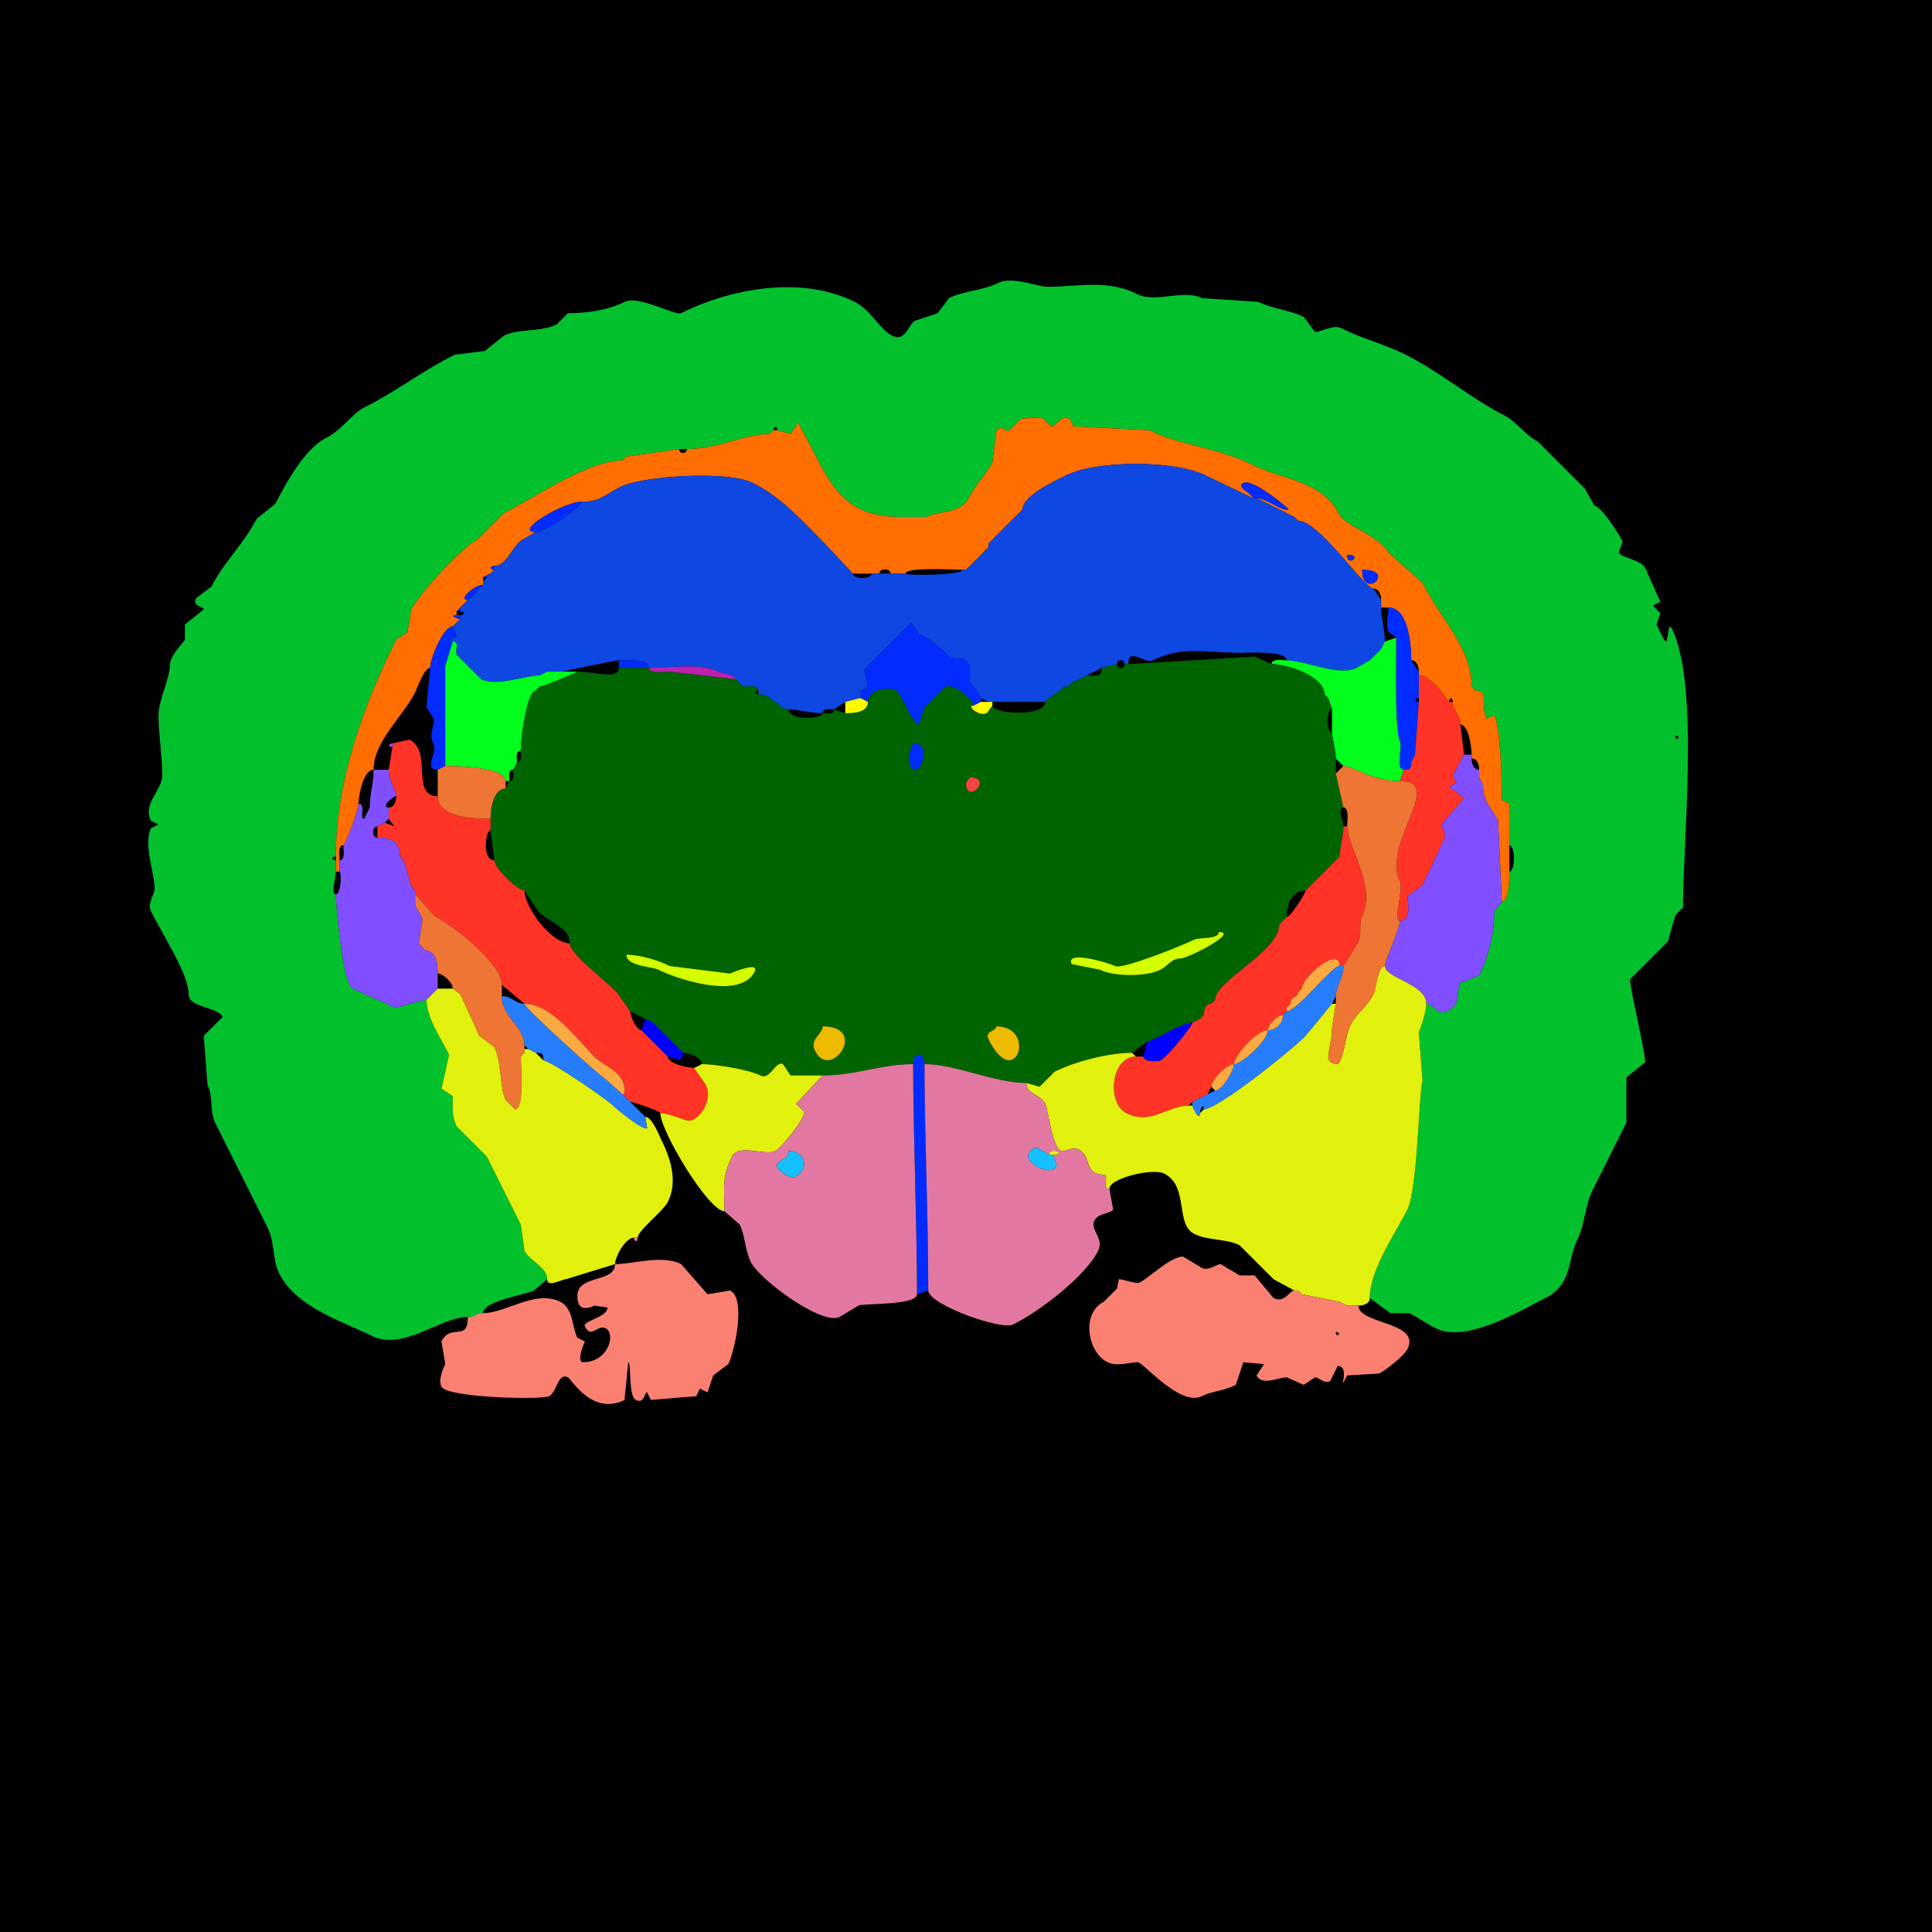 <svg xmlns="http://www.w3.org/2000/svg" xmlns:xlink="http://www.w3.org/1999/xlink" height="512" width="512">
<g>
<rect width="512" height="512" fill="#000000"  stroke-width="0" /> 
<path  fill-rule="evenodd" fill="#03C12D" stroke-width="0" stroke="#03C12D" d = " M444 195 C444,196.93 445.93,195 444,195  M124 349 L125,349 C125,349 127,348 127,348 127,348 128,348 128,348 128,344.745 139.223,343.138 141.5,342 141.5,342 145,339 145,339 145,335.821 140.341,334.182 139,331.5 139,331.5 138,324.5 138,324.5 134.988,318.476 131.981,312.461 129,306.5 129,306.5 121,298.5 121,298.5 119.568,295.636 120,292.875 120,290.5 120,290.5 117,288.5 117,288.5 117,288.5 119,279.5 119,279.5 116.992,275.484 113,269.6 113,265 111.061,265 105.152,267.326 104.5,267 100.744,265.122 97.181,263.84 93.5,262 90.766,260.633 89,239.588 89,237 87.543,237 89,232.623 89,231 89,231 89,228 89,228 87.814,228 87.814,227 89,227 89,207.057 96.222,187.056 105,169.5 105,169.5 108,167.5 108,167.5 108,167.5 109,161.5 109,161.5 110.942,157.615 122.205,145.148 126.5,143 126.5,143 133.5,136 133.5,136 141.597,131.952 155.903,122 165,122 165,122 166,121 166,121 166,121 180,119 180,119 180,119 182,119 182,119 190.333,119 197.26,115 204,115 204,115 205,114 205,114 205,112.814 206,112.814 206,114 206,114 209.5,115 209.5,115 209.5,115 211.5,112 211.5,112 211.5,112 216,120.5 216,120.5 221.557,131.615 226.2,137 239,137 239,137 245.5,137 245.5,137 249.256,135.122 254.529,136.442 257,131.5 258.561,128.379 261.396,125.709 263,122.5 263,122.5 264,114.5 264,114.5 265.348,111.804 265.988,114.756 267.5,114 267.5,114 270.5,111 270.5,111 270.96,111 275.195,110.348 276.5,111 276.5,111 278.5,113 278.5,113 280.011,113 281.022,109.761 283.5,111 283.5,111 284.5,113 284.5,113 284.5,113 304.5,114 304.5,114 312.263,117.882 322.909,118.705 331.5,123 340.008,127.254 350.36,127.22 355,136.5 356.315,139.129 365.911,142.323 368,146.5 368,146.5 377,154.5 377,154.5 381.864,164.228 390,171.629 390,182 390,182 391,183 391,183 394.828,183 392.123,186.746 394,190.5 394,190.5 396,189.5 396,189.5 397.715,192.93 398,207.131 398,212 398,212 400,213 400,213 400,213 400,224 400,224 401.602,224 401.602,231 400,231 400,232.775 399.931,239 398,239 398,239 396,241.5 396,241.5 396,246.855 394.693,253.115 392,258.5 392,258.5 387,260.5 387,260.5 385.608,263.284 387.525,265.988 383.5,268 380.959,269.27 379.791,266 378,266 378,267.698 376.805,271.89 376,273.5 376,273.5 377,286.5 377,286.5 376.038,288.424 375.748,315.003 373,320.5 369.779,326.943 363,336.547 363,344 363,344 368.5,348 368.5,348 368.5,348 373.5,348 373.5,348 375.996,349.248 378.076,350.788 380.5,352 388.665,356.083 403.382,347.059 409.5,344 416.825,340.338 415.325,333.849 418,328.5 420.032,324.435 420.048,319.405 422,315.5 425.037,309.426 427.978,303.544 431,297.5 431,297.5 431,285.5 431,285.5 431,285.5 436,281.5 436,281.5 436,278.703 431.583,260.334 432,259.5 432,259.5 442,249.5 442,249.5 442,249.5 444,242.5 444,242.5 444,242.5 446,240.5 446,240.5 446,222.269 450.458,181.417 443,166.5 442.022,164.544 442.076,170 441.5,170 440.96,170 439.462,166.423 439,165.5 439,165.5 440,162.5 440,162.5 440,162.5 438,160.5 438,160.5 438,160.5 440,159.5 440,159.5 440,159.5 436,150.5 436,150.5 434.96,148.42 429.641,147.782 429,146.5 429,146.5 430,143.5 430,143.5 428.626,140.753 424.082,134 422.5,134 422.5,134 420,129.5 420,129.5 420,129.5 407.5,117 407.5,117 404.242,115.371 401.869,111.685 398.5,110 390.217,105.858 381.595,98.547 372.5,94 367.005,91.252 360.982,89.741 355.5,87 353.268,85.884 350.103,88 348.5,88 348.5,88 345.5,84 345.5,84 341.778,82.139 337.302,81.901 333.5,80 333.5,80 318.5,79 318.5,79 313.703,76.601 306.185,80.342 301.5,78 293.4,73.95 286.245,76 277.5,76 274.785,76 268.275,73.113 264.5,75 260.522,76.989 255.378,77.061 251.5,79 251.5,79 248.5,83 248.5,83 248.5,83 242.5,85 242.5,85 240.788,85.856 239.952,90.726 236.5,89 233.106,87.303 230.822,82.161 226.5,80 212.419,72.96 193.719,76.391 180.5,83 178.986,83.757 169.206,78.147 165.5,80 161.022,82.239 155.59,83 150.5,83 150.5,83 147.5,86 147.5,86 143.404,88.048 137.509,86.995 133.5,89 133.5,89 128.5,93 128.5,93 128.5,93 120.5,94 120.5,94 111.665,98.418 105.165,103.668 96.5,108 93.29,109.605 90.653,113.924 86.5,116 80.683,118.908 75.471,128.559 73,133.5 73,133.5 68,137.5 68,137.5 64.819,143.863 59.143,149.215 56,155.5 56,155.5 52,158.5 52,158.5 50.856,160.788 54,160.7 54,161.5 54,161.5 49,165.5 49,165.5 49,165.5 49,169.5 49,169.5 48.393,170.714 45,173.61 45,176.5 45,179.621 42,185.811 42,189.5 42,193.98 43,200.539 43,205.5 43,209.448 37.714,212.928 40,217.5 40,217.5 42,218.5 42,218.5 42,218.5 40,219.5 40,219.5 37.946,223.608 41,231.794 41,235.5 41,236.888 38.986,239.472 40,241.5 43.23,247.961 50,258.159 50,263.5 50,267.114 57.603,266.705 59,269.5 59,269.5 54,274.5 54,274.5 54,274.5 55,287.5 55,287.5 56.513,290.526 55.563,294.626 57,297.5 61.426,306.351 66.263,316.026 71,325.5 72.77,329.041 72.194,333.888 74,337.5 78.526,346.552 91.127,350.314 98.5,354 106.853,358.176 116.588,349 124,349  Z"/>

<path  fill-rule="evenodd" fill="#FF6E00" stroke-width="0" stroke="#FF6E00" d = " M361 151 C361,159.339 370.471,151 361,151  M357 147 C357,150.479 361.365,147 357,147  M400 231 C400,232.775 399.931,239 398,239 398,239 397,217.5 397,217.5 395.274,214.048 393,212.78 393,208 393,208 392,206 392,206 392,206 392,204 392,204 392,202.762 391.577,201 390,201 390,201 390,200 390,200 390,198.02 389.172,192 387,192 387,192 387,191 387,191 387,191 385,187 385,187 385,187 385,186 385,186 385,184.814 384,184.814 384,186 384,186.425 379.81,179 376,179 376,179 376,178 376,178 376,176.762 375.577,175 374,175 374,173.819 373.924,161 368,161 368,161 366,161 366,161 366,161 366,159 366,159 366,157.762 365.577,156 364,156 361.487,156 349.604,138 344,138 344,138 343,137 343,137 343,137 333,132 333,132 335.593,132 340.013,135.743 341.5,135 341.633,134.934 332.093,126.704 329.5,128 327.263,129.118 332,130.715 332,132 332,132 319.5,126 319.5,126 311.32,121.91 290.688,121.906 282.5,126 280.126,127.187 271,131.255 271,135 271,135 270,136 270,136 270,136 269,137 269,137 269,137 268,138 268,138 268,138 263,143 263,143 263,143 262,144 262,144 262,144 262,145 262,145 262,145 261,146 261,146 261,146 260,147 260,147 260,147 259,148 259,148 259,148 258,149 258,149 258,149 257,150 257,150 257,150 256,151 256,151 256,151 255,151 255,151 252.925,151 240,150.203 240,152 240,152 236,152 236,152 236,150.514 233,150.514 233,152 233,152 231,152 231,152 231,152 226,152 226,152 226,152 218.5,144 218.5,144 212.684,138.184 207.156,131.828 199.5,128 192.696,124.598 170.148,126.176 164.5,129 160.398,131.051 159.054,133 154,133 149.367,133 135.843,141 142,141 142,141 138.5,143 138.5,143 136.053,144.224 134.415,150 131,150 129.814,150 129.814,151 131,151 131,151 130,152 130,152 130,152 128,153 128,153 128,153 128,154 128,154 128,154 128,155 128,155 125.78,155 121.219,159 124,159 124,159 122,161 122,161 122,161 121,162 121,162 121,162 121,163 121,163 118.971,163 120.942,164 122,164 122,164 121,165 121,165 121,165 120,166 120,166 117.518,166 114,174.573 114,177 112.385,177 110.64,182.22 110,183.5 106.798,189.903 99,196.439 99,204 96.176,204 95,211.217 95,213 95,214.645 91.515,224 91,224 89.421,224 90,226.855 90,228 90,228 90,231 90,231 90,231 89,231 89,231 89,231 89,228 89,228 89,228 89,227 89,227 89,207.057 96.222,187.056 105,169.5 105,169.5 108,167.5 108,167.5 108,167.5 109,161.5 109,161.5 110.942,157.615 122.205,145.148 126.5,143 126.5,143 133.5,136 133.5,136 141.597,131.952 155.903,122 165,122 165,122 166,121 166,121 166,121 180,119 180,119 180,120.399 182,120.399 182,119 190.333,119 197.26,115 204,115 204,115 205,114 205,114 205,114 206,114 206,114 206,114 209.5,115 209.5,115 209.5,115 211.5,112 211.5,112 211.5,112 216,120.5 216,120.5 221.557,131.615 226.2,137 239,137 239,137 245.5,137 245.5,137 249.256,135.122 254.529,136.442 257,131.5 258.561,128.379 261.396,125.709 263,122.5 263,122.5 264,114.5 264,114.5 265.348,111.804 265.988,114.756 267.5,114 267.5,114 270.5,111 270.5,111 270.96,111 275.195,110.348 276.5,111 276.5,111 278.5,113 278.5,113 280.011,113 281.022,109.761 283.5,111 283.5,111 284.5,113 284.5,113 284.5,113 304.5,114 304.5,114 312.263,117.882 322.909,118.705 331.5,123 340.008,127.254 350.36,127.22 355,136.5 356.315,139.129 365.911,142.323 368,146.5 368,146.5 377,154.5 377,154.5 381.864,164.228 390,171.629 390,182 390,182 391,183 391,183 394.828,183 392.123,186.746 394,190.5 394,190.5 396,189.5 396,189.5 397.715,192.93 398,207.131 398,212 398,212 400,213 400,213 400,213 400,224 400,224 400,224 400,231 400,231  Z"/>

<path  fill="#0E47E2" stroke-width="0" stroke="#0E47E2" d = " M221 188 C219.952,188 218,187.527 218,189 214.987,189 211.389,188 209,188 206.378,188 204.715,184 201,184 201,184 201,183 201,183 201,181.421 198.145,182 197,182 197,182 196,181 196,181 196,181 195,180 195,180 195,178.817 191.43,178.465 190.5,178 185.777,175.639 177.566,177 172,177 172,174.512 165.899,175 164,175 162.927,175 149,177.971 149,178 149,178 145,178 145,178 145,178 143,179 143,179 139.176,179 131.591,182.045 127.5,180 127.5,180 121,173.5 121,173.5 120.477,172.454 121.951,170 120,170 117.369,170 120.869,168.761 121,168.5 121,168.5 120,166 120,166 120,166 121,165 121,165 121,165 122,164 122,164 122,164 122,163 122,163 123.186,163 123.186,162 122,162 122,162 122,161 122,161 122,161 124,159 124,159 124,159 128,155 128,155 128,155 128,154 128,154 128,154 129,153 129,153 129,153 130,152 130,152 130,152 131,151 131,151 131,151 131,150 131,150 134.415,150 136.053,144.224 138.5,143 138.5,143 142,141 142,141 144.176,141 154,134.509 154,133 159.054,133 160.398,131.051 164.5,129 170.148,126.176 192.696,124.598 199.5,128 207.156,131.828 212.684,138.184 218.5,144 218.5,144 226,152 226,152 226,153.566 231,153.566 231,152 231,152 233,152 233,152 233,152 236,152 236,152 236,152 240,152 240,152 240,152.61 255,152.459 255,151 255,151 256,151 256,151 256,151 257,150 257,150 257,150 258,149 258,149 258,149 259,148 259,148 259,148 260,147 260,147 260,147 261,146 261,146 261,146 262,145 262,145 262,145 262,144 262,144 262,144 263,143 263,143 263,143 268,138 268,138 268,138 269,137 269,137 269,137 270,136 270,136 270,136 271,135 271,135 271,131.255 280.126,127.187 282.5,126 290.688,121.906 311.32,121.91 319.5,126 319.5,126 332,132 332,132 332,132 333,132 333,132 333,132 343,137 343,137 343,137 344,138 344,138 349.604,138 361.487,156 364,156 364,156 366,159 366,159 366,159 366,161 366,161 366,163.723 367,166.778 367,170 367,170 366,172 366,172 366,172 365,173 365,173 365,173 364,174 364,174 364,174 363,175 363,175 363,175 359.5,177 359.5,177 354.796,179.352 345.859,175 341,175 341,172.373 331.264,173 329,173 319.348,173 313.303,171.098 305.5,175 303.447,176.027 299,171.288 299,176 299,176 298,176 298,176 298,174.601 296,174.601 296,176 296,176 292,177 292,177 292,177 288,179 288,179 288,179 284,181 284,181 284,181 283,182 283,182 283,182 282,182 282,182 282,182 281,183 281,183 281,183 278,185 278,185 278,185 277,186 277,186 272.74,186 267.129,186 263,186 263,186 262,186 262,186 262,186 260,185 260,185 260,185 257,180.5 257,180.5 257,180.5 257,176.5 257,176.5 255.311,173.122 253.102,175.602 251,173.5 248.522,171.022 246.33,169.415 243.5,168 243.5,168 241.5,165 241.5,165 241.5,165 229,177.5 229,177.5 229,177.5 230,181.5 230,181.5 229.14,183.219 228,182.107 228,185 228,185 224,186 224,186 224,186 221,188 221,188  Z"/>

<path  fill="#022CFF" stroke-width="0" stroke="#022CFF" d = " M332 132 L333,132 C335.593,132 340.013,135.743 341.5,135 341.633,134.934 332.093,126.704 329.5,128 327.263,129.118 332,130.715 332,132  Z"/>

<path  fill="#022CFF" stroke-width="0" stroke="#022CFF" d = " M154 133 C149.367,133 135.843,141 142,141 144.176,141 154,134.509 154,133  Z"/>

<path  fill="#022CFF" stroke-width="0" stroke="#022CFF" d = " M357 147 C357,150.479 361.365,147 357,147  Z"/>

<path  fill="#022CFF" stroke-width="0" stroke="#022CFF" d = " M131 150 C129.814,150 129.814,151 131,151 131,151 131,150 131,150  Z"/>

<path  fill="#022CFF" stroke-width="0" stroke="#022CFF" d = " M361 151 C361,159.339 370.471,151 361,151  Z"/>

<path  fill="#022CFF" stroke-width="0" stroke="#022CFF" d = " M128 153 L129,153 C129,153 130,152 130,152 130,152 128,153 128,153  Z"/>

<path  fill="#022CFF" stroke-width="0" stroke="#022CFF" d = " M128 155 C125.78,155 121.219,159 124,159 124,159 128,155 128,155  Z"/>

<path  fill="#022CFF" stroke-width="0" stroke="#022CFF" d = " M121 162 L122,162 C122,162 122,161 122,161 122,161 121,162 121,162  Z"/>

<path  fill="#022CFF" stroke-width="0" stroke="#022CFF" d = " M374 202 C374,203.747 373.747,204 372,204 369.739,204 371.703,197.906 371,196.5 369.532,193.564 370,174.678 370,169 370,169 368,167.5 368,167.5 367.074,165.647 368,162.114 368,161 373.924,161 374,173.819 374,175 374,175 376,178 376,178 376,178 376,179 376,179 376,181.152 376,183.071 376,185 374.814,185 374.814,186 376,186 376,186 375,200 375,200 375,200 374,202 374,202  Z"/>

<path  fill="#022CFF" stroke-width="0" stroke="#022CFF" d = " M122 163 L122,164 C120.942,164 118.971,163 121,163 121,163 122,163 122,163  Z"/>

<path  fill="#022CFF" stroke-width="0" stroke="#022CFF" d = " M121 165 L120,166 C120,166 121,165 121,165  Z"/>

<path  fill="#022CFF" stroke-width="0" stroke="#022CFF" d = " M260 186 L258,187 C258,185.459 252.543,180.978 250.5,182 250.5,182 245,187.5 245,187.5 245,187.5 243.5,192 243.5,192 241.818,192 238.806,183.653 237.5,183 235.172,181.836 230,182.805 230,186 230,186 228,185 228,185 228,182.107 229.14,183.219 230,181.5 230,181.5 229,177.5 229,177.5 229,177.5 241.5,165 241.5,165 241.5,165 243.5,168 243.5,168 246.33,169.415 248.522,171.022 251,173.5 253.102,175.602 255.311,173.122 257,176.5 257,176.5 257,180.5 257,180.5 257,180.5 260,185 260,185 260,185 260,186 260,186  Z"/>

<path  fill="#022CFF" stroke-width="0" stroke="#022CFF" d = " M118 203 L116,204 C112.062,204 115.929,199.357 115,197.5 113.464,194.428 115,193.227 115,190.5 115,190.5 113,187.5 113,187.5 113,187.5 114,177 114,177 114,174.573 117.518,166 120,166 120,166 121,168.5 121,168.5 120.869,168.761 117.369,170 120,170 120,170 118,176.5 118,176.5 118,176.5 118,203 118,203  Z"/>

<path  fill="#00FF1D" stroke-width="0" stroke="#00FF1D" d = " M372 204 L371,207 C363.564,207 358.565,203 356,203 356,203 354,201 354,201 354,198.591 353,195.819 353,194 353,194 353,188 353,188 353,188 352,185 352,185 352,185 351,184 351,184 351,179.345 341.445,176 337,176 337,174.421 339.855,175 341,175 345.859,175 354.796,179.352 359.5,177 359.5,177 363,175 363,175 363,175 364,174 364,174 364,174 365,173 365,173 365,173 366,172 366,172 366,172 367,170 367,170 367,170 370,169 370,169 370,174.678 369.532,193.564 371,196.5 371.703,197.906 369.739,204 372,204  Z"/>

<path  fill="#00FF1D" stroke-width="0" stroke="#00FF1D" d = " M134 207 L135,207 C135,205.952 134.527,204 136,204 136,204 137,202 137,202 137,200.952 136.527,199 138,199 138,195.132 139.757,183 142,183 142,183 143,182 143,182 143.904,182 153,178.184 153,178 153,178 149,178 149,178 149,178 145,178 145,178 145,178 143,179 143,179 139.176,179 131.591,182.045 127.5,180 127.5,180 121,173.5 121,173.5 120.477,172.454 121.951,170 120,170 120,170 118,176.5 118,176.5 118,176.5 118,203 118,203 120.597,203 134,203.21 134,207  Z"/>

<path  fill-rule="evenodd" fill="#006400" stroke-width="0" stroke="#006400" d = " M264 272 C264,273.384 260.811,273.123 262,275.5 269.069,289.639 275.018,272 264,272  M218 272 C218,274.201 214.406,275.313 216,278.5 220.092,286.685 230.415,272 218,272  M166 253 C166,256.135 172.709,256.104 174.5,257 179.763,259.631 196.244,265.012 200,257.5 201.338,254.823 194.742,257.379 193.5,258 L177.5,256 C174.443,254.471 169.536,253 166,253  M323 247 C323,248.993 317.8,248.35 316.5,249 313.484,250.508 297.462,256.981 295.5,256 293.71,255.105 282.096,251.691 284,255.5 L291.5,257 C295.146,258.823 303.674,258.913 307.5,257 309.677,255.911 310.322,254 313,254 314.712,254 328.517,247 323,247  M257 206 L256,207.5 C256,213.605 263.565,206 257,206  M242 197 L241,199.5 C240.516,200.469 241.065,204 242.5,204 244.38,204 246.761,197 242,197  M245 282 C253.158,282 263.617,287 272,287 272,287 275.5,288 275.5,288 275.5,288 279.5,284 279.5,284 284.812,281.344 293.823,279 300,279 300,279 304,276 304,276 305.438,276 313.326,271 316,271 316,271 318,270 318,270 318,270 319,269 319,269 319,267.762 319.423,266 321,266 321,266 322,265 322,265 322,259.854 339,252.227 339,245 339,245 340,244 340,244 340,244 341,243 341,243 341,239.858 342.179,236 346,236 346,236 353,229 353,229 353,229 354,228 354,228 354,228 355,227 355,227 355,224.903 356,221.707 356,219 356,217.576 354.238,214 356,214 356,214 354,205 354,205 354,205 354,201 354,201 354,198.591 353,195.819 353,194 351.413,194 351.413,188 353,188 353,188 352,185 352,185 352,185 351,184 351,184 351,179.345 341.445,176 337,176 337,176 332.5,174 332.5,174 332.5,174 299,176 299,176 299,176 298,176 298,176 298,177.399 296,177.399 296,176 296,176 292,177 292,177 292,179.641 290.177,179 288,179 288,179 284,181 284,181 284,181 283,182 283,182 283,182 282,182 282,182 282,182 281,183 281,183 281,183 278,185 278,185 278,185 277,186 277,186 277,190.118 263,189.174 263,187 263,187 261.5,189 261.5,189 259.511,189.995 255.995,187 258,187 258,185.459 252.543,180.978 250.5,182 250.5,182 245,187.5 245,187.5 245,187.5 243.5,192 243.5,192 241.818,192 238.806,183.653 237.5,183 235.172,181.836 230,182.805 230,186 230,188.933 225.999,189 224,189 224,189 221,188 221,188 221,189.473 219.048,189 218,189 218,190.583 209,191.034 209,188 206.378,188 204.715,184 201,184 199.814,184 199.814,183 201,183 201,181.421 198.145,182 197,182 197,182 196,181 196,181 196,181 195,180 195,180 195,180 177.5,178 177.5,178 176.222,178 172,178.665 172,177 172,177 164,177 164,177 164,180.226 157.735,178 153,178 153,178.184 143.904,182 143,182 143,182 142,183 142,183 139.757,183 138,195.132 138,199 138,200.048 138.473,202 137,202 137,202 136,204 136,204 136,205.048 136.473,207 135,207 135,207 134,209 134,209 130.745,209 130,214.341 130,217 130,217 130,220 130,220 130,220 131,228 131,228 131,229.856 137.003,236 139,236 139,236 142,240.5 142,240.5 143.802,244.104 151,245.042 151,250 151,252.758 159.619,259.119 163.5,263 163.5,263 167,268 167,268 167,268 171,270 171,270 171,270 173,271 173,271 173,271 174,272 174,272 174,272 176,274 176,274 176,274 178,276 178,276 178,276 181,279 181,279 182.408,279 186,280.197 186,282 189.429,282 198.28,283.39 201.5,285 204.175,286.337 205.48,280.99 207.5,282 207.5,282 209.5,285 209.5,285 211.836,285 215.507,285 218,285 226.949,285 233.47,282 242,282 242,278.657 245,278.657 245,282  Z"/>

<path  fill="#022CFF" stroke-width="0" stroke="#022CFF" d = " M164 177 L172,177 C172,174.512 165.899,175 164,175 164,175 164,177 164,177  Z"/>

<path  fill="#BC20AD" stroke-width="0" stroke="#BC20AD" d = " M172 177 C177.566,177 185.777,175.639 190.5,178 191.43,178.465 195,178.817 195,180 195,180 177.5,178 177.5,178 176.222,178 172,178.665 172,177  Z"/>

<path  fill="#FF3427" stroke-width="0" stroke="#FF3427" d = " M371 207 C383.181,207 366.094,223.689 371,233.5 372.069,235.637 369.029,244 371,244 374.259,244 373,238.67 373,237.5 373,237.5 377,234.5 377,234.5 377.63,233.24 383,222.021 383,221.5 383,221.5 382,218.5 382,218.5 382,218.5 388,211.5 388,211.5 388,211.5 384,208.5 384,208.5 384,208.5 386,207.5 386,207.5 386,207.5 385,205.5 385,205.5 385,205.5 388,200 388,200 388,200 387,192 387,192 387,192 387,191 387,191 387,191 385,187 385,187 385,187 385,186 385,186 385,186 384,186 384,186 384,186.425 379.81,179 376,179 376,181.152 376,183.071 376,185 376,185 376,186 376,186 376,186 375,200 375,200 375,200 374,202 374,202 374,203.747 373.747,204 372,204 372,204 371,207 371,207  Z"/>

<path  fill="#FFFC00" stroke-width="0" stroke="#FFFC00" d = " M230 186 C230,188.933 225.999,189 224,189 224,189 224,186 224,186 224,186 228,185 228,185 228,185 230,186 230,186  Z"/>

<path  fill="#FFFC00" stroke-width="0" stroke="#FFFC00" d = " M258 187 C255.995,187 259.511,189.995 261.5,189 L263,187 C263,187 263,186 263,186 263,186 262,186 262,186 262,186 260,186 260,186 260,186 258,187 258,187  Z"/>

<path  fill="#FF3427" stroke-width="0" stroke="#FF3427" d = " M167 292 C167.922,292 175,294.496 175,295 177.326,295 181.471,297 182.5,297 185.267,297 189.06,291.62 187,287.5 186.465,286.43 184,283.402 184,283 182.584,283 177,281.969 177,280 177,280 174,277 174,277 174,277 173,276 173,276 173,276 170,273 170,273 168.523,273 167,269.076 167,268 167,268 163.5,263 163.5,263 159.619,259.119 151,252.758 151,250 146.03,250 139,240.456 139,236 137.003,236 131,229.856 131,228 127.707,228 128.592,220 130,220 130,220 130,217 130,217 126.369,217 116,216.931 116,211 108.689,211 114.766,199.133 108.5,196 108.5,196 104,197 104,197 104,197 104,198 104,198 104,198 103,204 103,204 103,207.162 105,209.166 105,211 105,212.238 104.577,214 103,214 103,214 103,217 103,217 103,217 104.5,219 104.5,219 104.5,219 102,218 102,218 102,218 100,219 100,219 100,219 100,222 100,222 103.71,222 106,222.914 106,227 106,227 107,228 107,228 107,228 109,235 109,235 109,235 110,236 110,236 110,236 110,237 110,237 110,237 115.5,243 115.5,243 120.376,245.438 133,255.342 133,261 133,261 139,266 139,266 146.128,266 153.161,275.661 157.5,280 159.882,282.382 163.368,283.237 165,286.5 165.516,287.532 165.882,290 165,290 165,290 167,292 167,292  Z"/>

<path  fill="#814FFF" stroke-width="0" stroke="#814FFF" d = " M104 197 C102.814,197 102.814,198 104,198 104,198 104,197 104,197  Z"/>

<path  fill="#022CFF" stroke-width="0" stroke="#022CFF" d = " M242 197 L241,199.5 C240.516,200.469 241.065,204 242.5,204 244.38,204 246.761,197 242,197  Z"/>

<path  fill="#814FFF" stroke-width="0" stroke="#814FFF" d = " M367 256 C367,259.191 378,260.769 378,266 379.791,266 380.959,269.27 383.5,268 387.525,265.988 385.608,263.284 387,260.5 387,260.5 392,258.5 392,258.5 394.693,253.115 396,246.855 396,241.5 396,241.5 398,239 398,239 398,239 397,217.5 397,217.5 395.274,214.048 393,212.78 393,208 393,208 392,206 392,206 392,206 392,204 392,204 390.423,204 390,202.238 390,201 390,201 390,200 390,200 390,200 388,200 388,200 388,200 385,205.5 385,205.5 385,205.5 386,207.5 386,207.5 386,207.5 384,208.5 384,208.5 384,208.5 388,211.5 388,211.5 388,211.5 382,218.5 382,218.5 382,218.5 383,221.5 383,221.5 383,222.021 377.63,233.24 377,234.5 377,234.5 373,237.5 373,237.5 373,238.67 374.259,244 371,244 371,246.138 367,254.469 367,256  Z"/>

<path  fill="#EE7533" stroke-width="0" stroke="#EE7533" d = " M116 211 C116,216.931 126.369,217 130,217 130,214.341 130.745,209 134,209 134,209 134,207 134,207 134,203.21 120.597,203 118,203 118,203 116,204 116,204 116,206.765 116,209.165 116,211  Z"/>

<path  fill="#EE7533" stroke-width="0" stroke="#EE7533" d = " M354 264 L354,266 C354,266 353,272.5 353,272.5 353,275.118 352,278.536 352,280.5 352,281.442 354.378,282.744 355,281.5 356.545,278.411 356.487,274.526 358,271.5 359.489,268.522 362.361,266.779 364,263.5 364.691,262.118 365.1,256 367,256 367,254.469 371,246.138 371,244 369.029,244 372.069,235.637 371,233.5 366.094,223.689 383.181,207 371,207 363.564,207 358.565,203 356,203 356,203 354,205 354,205 354,205 356,214 356,214 357.643,214 357,217.765 357,219 357,224.186 364.708,235.083 361,242.5 359.944,244.612 361.003,247.495 360,249.5 360,249.5 356,256 356,256 356,259.354 354,261.291 354,264  Z"/>

<path  fill="#814FFF" stroke-width="0" stroke="#814FFF" d = " M116 262 L113,265 C111.061,265 105.152,267.326 104.5,267 100.744,265.122 97.181,263.84 93.5,262 90.766,260.633 89,239.588 89,237 90.42,237 90.555,231 90,231 90,231 90,228 90,228 91.579,228 91,225.145 91,224 91.515,224 95,214.645 95,213 97.159,213 95.061,217 96.5,217 96.5,217 98,214 98,214 98,209.846 99,208.175 99,204 99,204 103,204 103,204 103,207.162 105,209.166 105,211 104.114,211 100.779,214 103,214 103,214 103,217 103,217 103,217 102,218 102,218 102,218 100,219 100,219 98.514,219 98.514,222 100,222 103.71,222 106,222.914 106,227 106,227 107,228 107,228 107,228 109,235 109,235 109,235 110,236 110,236 110,236 110,237 110,237 110,241.246 109.983,239.467 112,243.5 112,243.5 111,250 111,250 111,250 112,251 112,251 112,252.702 116,250.183 116,258 116,258 116,262 116,262  Z"/>

<path  fill="#F44345" stroke-width="0" stroke="#F44345" d = " M257 206 L256,207.5 C256,213.605 263.565,206 257,206  Z"/>

<path  fill="#FF3427" stroke-width="0" stroke="#FF3427" d = " M316 292 L315,293 C309.301,293 305.031,298.265 298.5,295 293.219,292.359 294.43,280 301,280 301,280 303,280 303,280 303,281.22 306.492,281.504 307.5,281 309.457,280.022 316,271.785 316,271 316,271 318,270 318,270 318,270 319,269 319,269 319,267.762 319.423,266 321,266 321,266 322,265 322,265 322,259.854 339,252.227 339,245 339,245 340,244 340,244 340,244 341,243 341,243 342.041,243 346,236.693 346,236 346,236 353,229 353,229 353,229 354,228 354,228 354,228 355,227 355,227 355,224.903 356,221.707 356,219 356,219 357,219 357,219 357,224.186 364.708,235.083 361,242.5 359.944,244.612 361.003,247.495 360,249.5 360,249.5 356,256 356,256 356,256 355,256 355,256 355,250.463 345,258.967 345,262 345,262 344,263 344,263 344,264.481 342,263.785 342,266 342,266 341,267 341,267 341,267 341,268 341,268 341,268 340,269 340,269 338.634,269 336,271.366 336,273 332.984,273 327,279.89 327,282 325.091,282 321,286.127 321,288 321,288 320,290 320,290 320,290 316,292 316,292  Z"/>

<path  fill="#EE7533" stroke-width="0" stroke="#EE7533" d = " M139 279 L138,280 C138,281.893 139.065,294 136.5,294 136.5,294 134,291.5 134,291.5 132.359,288.219 133.018,281.536 131,277.5 131,277.5 127,274.5 127,274.5 127,274.5 122,263.5 122,263.5 122,263.5 120,262 120,262 120,260.366 117.366,258 116,258 116,250.183 112,252.702 112,251 112,251 111,250 111,250 111,250 112,243.5 112,243.5 109.983,239.467 110,241.246 110,237 110,237 115.5,243 115.5,243 120.376,245.438 133,255.342 133,261 133,261 133,264 133,264 133,269.543 139,272.032 139,277 139,277 139,278 139,278 139,278 139,279 139,279  Z"/>

<path  fill="#D4FF00" stroke-width="0" stroke="#D4FF00" d = " M323 247 C323,248.993 317.8,248.35 316.5,249 313.484,250.508 297.462,256.981 295.5,256 293.71,255.105 282.096,251.691 284,255.5 L291.5,257 C295.146,258.823 303.674,258.913 307.5,257 309.677,255.911 310.322,254 313,254 314.712,254 328.517,247 323,247  Z"/>

<path  fill="#D4FF00" stroke-width="0" stroke="#D4FF00" d = " M166 253 C166,256.135 172.709,256.104 174.5,257 179.763,259.631 196.244,265.012 200,257.5 201.338,254.823 194.742,257.379 193.5,258 L177.5,256 C174.443,254.471 169.536,253 166,253  Z"/>

<path  fill="#FAAA40" stroke-width="0" stroke="#FAAA40" d = " M341 267 L341,268 C343.848,268 352.957,256 355,256 355,250.463 345,258.967 345,262 345,262 344,263 344,263 344,264.481 342,263.785 342,266 342,266 341,267 341,267  Z"/>

<path  fill="#267EFF" stroke-width="0" stroke="#267EFF" d = " M319 294 C319,291.971 318,293.942 318,295 318,297.374 316,293.641 316,293 316,293 316,292 316,292 316,292 320,290 320,290 320,290 322,289 322,289 324.004,289 327,283.622 327,282 329.153,282 336,275.699 336,273 338.226,273 340,271.226 340,269 340,269 341,268 341,268 343.848,268 352.957,256 355,256 355,256 356,256 356,256 356,259.354 354,261.291 354,264 354,264 353,266 353,266 352.918,266 346.757,273.743 345.5,275 342.027,278.473 322.74,294 319,294  Z"/>

<path  fill="#E1F00D" stroke-width="0" stroke="#E1F00D" d = " M357 346 L360,346 C361.238,346 363,345.577 363,344 363,336.547 369.779,326.943 373,320.5 375.748,315.003 376.038,288.424 377,286.5 377,286.5 376,273.5 376,273.5 376.805,271.89 378,267.698 378,266 378,260.769 367,259.191 367,256 365.1,256 364.691,262.118 364,263.5 362.361,266.779 359.489,268.522 358,271.5 356.487,274.526 356.545,278.411 355,281.5 354.378,282.744 352,281.442 352,280.5 352,278.536 353,275.118 353,272.5 353,272.5 354,266 354,266 354,266 353,266 353,266 352.918,266 346.757,273.743 345.5,275 342.027,278.473 322.74,294 319,294 319,294 318,295 318,295 318,297.374 316,293.641 316,293 316,293 315,293 315,293 309.301,293 305.031,298.265 298.5,295 293.219,292.359 294.43,280 301,280 301,280 300,279 300,279 293.823,279 284.812,281.344 279.5,284 279.5,284 275.5,288 275.5,288 275.5,288 272,287 272,287 272,290.024 275.741,289.981 277,292.5 277.823,294.147 278.908,305 281.5,305 283.518,305 284.786,303.286 287,305.5 288.627,307.127 287.9,309.7 290.5,311 290.5,311 293,311.5 293,311.5 293.523,312.546 292.049,315 294,315 294,312.275 305.439,309.47 308.5,311 315.165,314.332 311.318,324.409 316.5,327 320.175,328.838 324.901,328.2 328.5,330 328.5,330 337.5,339 337.5,339 337.5,339 343,342 343,342 343,342 344,342 344,342 344,342 345,343 345,343 345,343 355,345 355,345 355,345 357,346 357,346  Z"/>

<path  fill="#E1F00D" stroke-width="0" stroke="#E1F00D" d = " M163 335 L150,339 C148.959,339 145,341.36 145,339 145,335.821 140.341,334.182 139,331.5 139,331.5 138,324.5 138,324.5 134.988,318.476 131.981,312.461 129,306.5 129,306.5 121,298.5 121,298.5 119.568,295.636 120,292.875 120,290.5 120,290.5 117,288.5 117,288.5 117,288.5 119,279.5 119,279.5 116.992,275.484 113,269.6 113,265 113,265 116,262 116,262 116,262 120,262 120,262 120,262 122,263.5 122,263.5 122,263.5 127,274.5 127,274.5 127,274.5 131,277.5 131,277.5 133.018,281.536 132.359,288.219 134,291.5 134,291.5 136.5,294 136.5,294 139.065,294 138,281.893 138,280 138,280 139,279 139,279 139,279 139,278 139,278 139,278 140,278 140,278 140,278 142,279 142,279 142,279 144,281 144,281 145.737,281 160.602,291.102 162.5,293 163.572,294.072 170.359,299.571 171.5,299 171.5,299 171,296 171,296 172.76,296 174.394,300.288 175,301.5 177.431,306.361 179.85,312.8 177,318.5 175.742,321.017 169,326.081 169,328 169,328 168,328 168,328 165.769,328 163,332.966 163,335  Z"/>

<path  fill="#267EFF" stroke-width="0" stroke="#267EFF" d = " M167 292 L171,296 C171,296 171.5,299 171.5,299 170.359,299.571 163.572,294.072 162.5,293 160.602,291.102 145.737,281 144,281 144,279.253 143.747,279 142,279 142,279 140,278 140,278 140,278 139,277 139,277 139,272.032 133,269.543 133,264 135.789,264 136.42,266 139,266 139,267.219 159.209,285.354 160.5,286 160.5,286 165,290 165,290 165,290 167,292 167,292  Z"/>

<path  fill="#FAAA40" stroke-width="0" stroke="#FAAA40" d = " M139 266 C146.128,266 153.161,275.661 157.5,280 159.882,282.382 163.368,283.237 165,286.5 165.516,287.532 165.882,290 165,290 165,290 160.5,286 160.5,286 159.209,285.354 139,267.219 139,266  Z"/>

<path  fill="#FAAA40" stroke-width="0" stroke="#FAAA40" d = " M341 268 L340,269 C340,269 341,268 341,268  Z"/>

<path  fill="#FAAA40" stroke-width="0" stroke="#FAAA40" d = " M340 269 C338.634,269 336,271.366 336,273 338.226,273 340,271.226 340,269  Z"/>

<path  fill="#0000FF" stroke-width="0" stroke="#0000FF" d = " M181 279 C181,282.31 178.004,280 177,280 177,280 174,277 174,277 174,277 173,276 173,276 173,276 170,273 170,273 170,273 171,270 171,270 171,270 173,271 173,271 173,271 174,272 174,272 174,272 176,274 176,274 176,274 178,276 178,276 178,276 181,279 181,279  Z"/>

<path  fill="#0000FF" stroke-width="0" stroke="#0000FF" d = " M304 276 L303,280 C303,281.22 306.492,281.504 307.5,281 309.457,280.022 316,271.785 316,271 313.326,271 305.438,276 304,276  Z"/>

<path  fill="#EEBA00" stroke-width="0" stroke="#EEBA00" d = " M218 272 C218,274.201 214.406,275.313 216,278.5 220.092,286.685 230.415,272 218,272  Z"/>

<path  fill="#EEBA00" stroke-width="0" stroke="#EEBA00" d = " M264 272 C264,273.384 260.811,273.123 262,275.5 269.069,289.639 275.018,272 264,272  Z"/>

<path  fill="#FAAA40" stroke-width="0" stroke="#FAAA40" d = " M336 273 C332.984,273 327,279.89 327,282 329.153,282 336,275.699 336,273  Z"/>

<path  fill="#022CFF" stroke-width="0" stroke="#022CFF" d = " M246 342 L243,343 C243,323.356 242,301.003 242,282 242,278.657 245,278.657 245,282 245,300.864 246,321.566 246,342  Z"/>

<path  fill="#E1F00D" stroke-width="0" stroke="#E1F00D" d = " M175 295 C175,299.688 187.762,321 192,321 192,315.135 191.193,312.113 194,306.5 195.76,302.98 202.679,306.41 205.5,305 206.888,304.306 213.815,296.131 213,294.5 213,294.5 211,292.5 211,292.5 211,292.5 218,285 218,285 215.507,285 211.836,285 209.5,285 209.5,285 207.5,282 207.5,282 205.48,280.99 204.175,286.337 201.5,285 198.28,283.39 189.429,282 186,282 186,282 184,283 184,283 184,283.402 186.465,286.43 187,287.5 189.06,291.62 185.267,297 182.5,297 181.471,297 177.326,295 175,295  Z"/>

<path  fill-rule="evenodd" fill="#E278A1" stroke-width="0" stroke="#E278A1" d = " M209 305 C209,307.224 206.614,307.272 206,308.5 205.267,309.967 209.556,312.472 210.5,312 214.835,309.832 213.356,305 209,305  M192 321 L196,324.5 C197.486,327.472 197.484,331.468 199,334.5 201.31,339.121 217.817,351.341 222.5,349 L227.5,346 C228.804,345.348 243,345.994 243,343 243,323.356 242,301.003 242,282 233.47,282 226.949,285 218,285 218,285 211,292.5 211,292.5 211,292.5 213,294.5 213,294.5 213.815,296.131 206.888,304.306 205.5,305 202.679,306.41 195.76,302.98 194,306.5 191.193,312.113 192,315.135 192,321  Z"/>

<path  fill-rule="evenodd" fill="#E278A1" stroke-width="0" stroke="#E278A1" d = " M294 315 L295,320.5 C294.406,321.688 291.055,321.39 290,323.5 288.786,325.928 292.696,328.108 291,331.5 287.606,338.289 275.554,347.473 268.5,351 265.255,352.623 246,345.64 246,342 246,321.566 245,300.864 245,282 253.158,282 263.617,287 272,287 272,290.024 275.741,289.981 277,292.5 277.823,294.147 278.908,305 281.5,305 283.518,305 284.786,303.286 287,305.5 288.627,307.127 287.9,309.7 290.5,311 290.5,311 293,311.5 293,311.5 293.523,312.546 292.049,315 294,315  M278 306 L274.5,304 C267.808,307.346 280,312.859 280,308.5 L279,306 C283.422,306 278,303.64 278,306  Z"/>

<path  fill="#FAAA40" stroke-width="0" stroke="#FAAA40" d = " M321 288 L322,289 C324.004,289 327,283.622 327,282 325.091,282 321,286.127 321,288  Z"/>

<path  fill="#15C0FF" stroke-width="0" stroke="#15C0FF" d = " M278 306 L279,306 C279,306 280,308.5 280,308.5 280,312.859 267.808,307.346 274.5,304 274.5,304 278,306 278,306  Z"/>

<path  fill="#15C0FF" stroke-width="0" stroke="#15C0FF" d = " M209 305 C209,307.224 206.614,307.272 206,308.5 205.267,309.967 209.556,312.472 210.5,312 214.835,309.832 213.356,305 209,305  Z"/>

<path  fill="#E1F00D" stroke-width="0" stroke="#E1F00D" d = " M278 306 L279,306 C283.422,306 278,303.64 278,306  Z"/>

<path  fill="#FA8072" stroke-width="0" stroke="#FA8072" d = " M168 328 L169,328 C169,329.186 168,329.186 168,328  Z"/>

<path  fill="#FA8072" stroke-width="0" stroke="#FA8072" d = " M124 349 L125,349 C125,349 127,348 127,348 127,348 128,348 128,348 134.131,348 141.858,341.679 148.5,345 151.943,346.721 151.55,351.599 153,354.5 153,354.5 155,355.5 155,355.5 155,355.516 152.568,361 154.5,361 161.276,361 163.268,353.384 160.5,352 158.304,350.902 156.705,354.909 155,351.5 154.282,350.064 161,349.104 161,346.5 161,346.5 157.5,346 157.5,346 155.911,346.795 153,347.627 153,343.5 153,337.65 163,340.081 163,335 167.878,335 175.42,332.46 180.5,335 180.5,335 187.5,343 187.5,343 187.5,343 193.5,342 193.5,342 197.76,344.13 194.74,358.019 193,361.5 193,361.5 189,364.5 189,364.5 189,364.5 187.5,369 187.5,369 187.5,369 185.5,368 185.5,368 185.5,368 184.5,370 184.5,370 184.5,370 172.5,371 172.5,371 172.5,371 171.5,369 171.5,369 170.7,369 170.788,372.144 168.5,371 166.443,369.972 167.358,361 166.5,361 166.5,361 165.5,371 165.5,371 156.961,375.27 151.457,365.478 150.5,365 147.797,363.649 147.679,368.91 145.5,370 143.388,371.056 118.442,370.383 117,367.5 116.103,365.706 117.338,362.824 118,361.5 118,361.5 117,355.5 117,355.5 119.498,350.505 124,355.803 124,349  Z"/>

<path  fill-rule="evenodd" fill="#FA8072" stroke-width="0" stroke="#FA8072" d = " M354 353 C354,354.93 355.93,353 354,353  M357 346 L360,346 C360,350.988 376.617,350.266 373,357.5 372.004,359.493 366.86,363.32 365.5,364 365.5,364 357,364.5 357,364.5 354.132,370.235 358.188,362 354.5,362 354.5,362 352.5,366 352.5,366 350.881,366.81 349.499,365 348.5,365 348.5,365 345.5,367 345.5,367 345.5,367 341,365 341,365 338.789,365 334.43,367.36 333,364.5 333,364.5 335,361.5 335,361.5 335,361.5 329.5,361 329.5,361 329.5,361 327.5,367 327.5,367 324.008,368.746 321.378,368.561 318.5,370 312.766,372.867 302.932,361 301.5,361 299.61,361 295.981,362.24 293.5,361 288.104,358.302 286.533,347.983 292.5,345 292.5,345 296,341.5 296,341.5 296,341.5 296.5,339 296.5,339 297.576,339 300.094,340 301.5,340 303.166,340 309.824,333 313.5,333 313.5,333 318.5,336 318.5,336 320.325,336.913 322.316,335 323.5,335 323.5,335 328.5,338 328.5,338 328.5,338 332.5,338 332.5,338 332.5,338 337.5,344 337.5,344 340.439,345.47 341.716,342 343,342 343,342 344,342 344,342 344,342 345,343 345,343 345,343 355,345 355,345 355,345 357,346 357,346  Z"/>

</g>
</svg>
